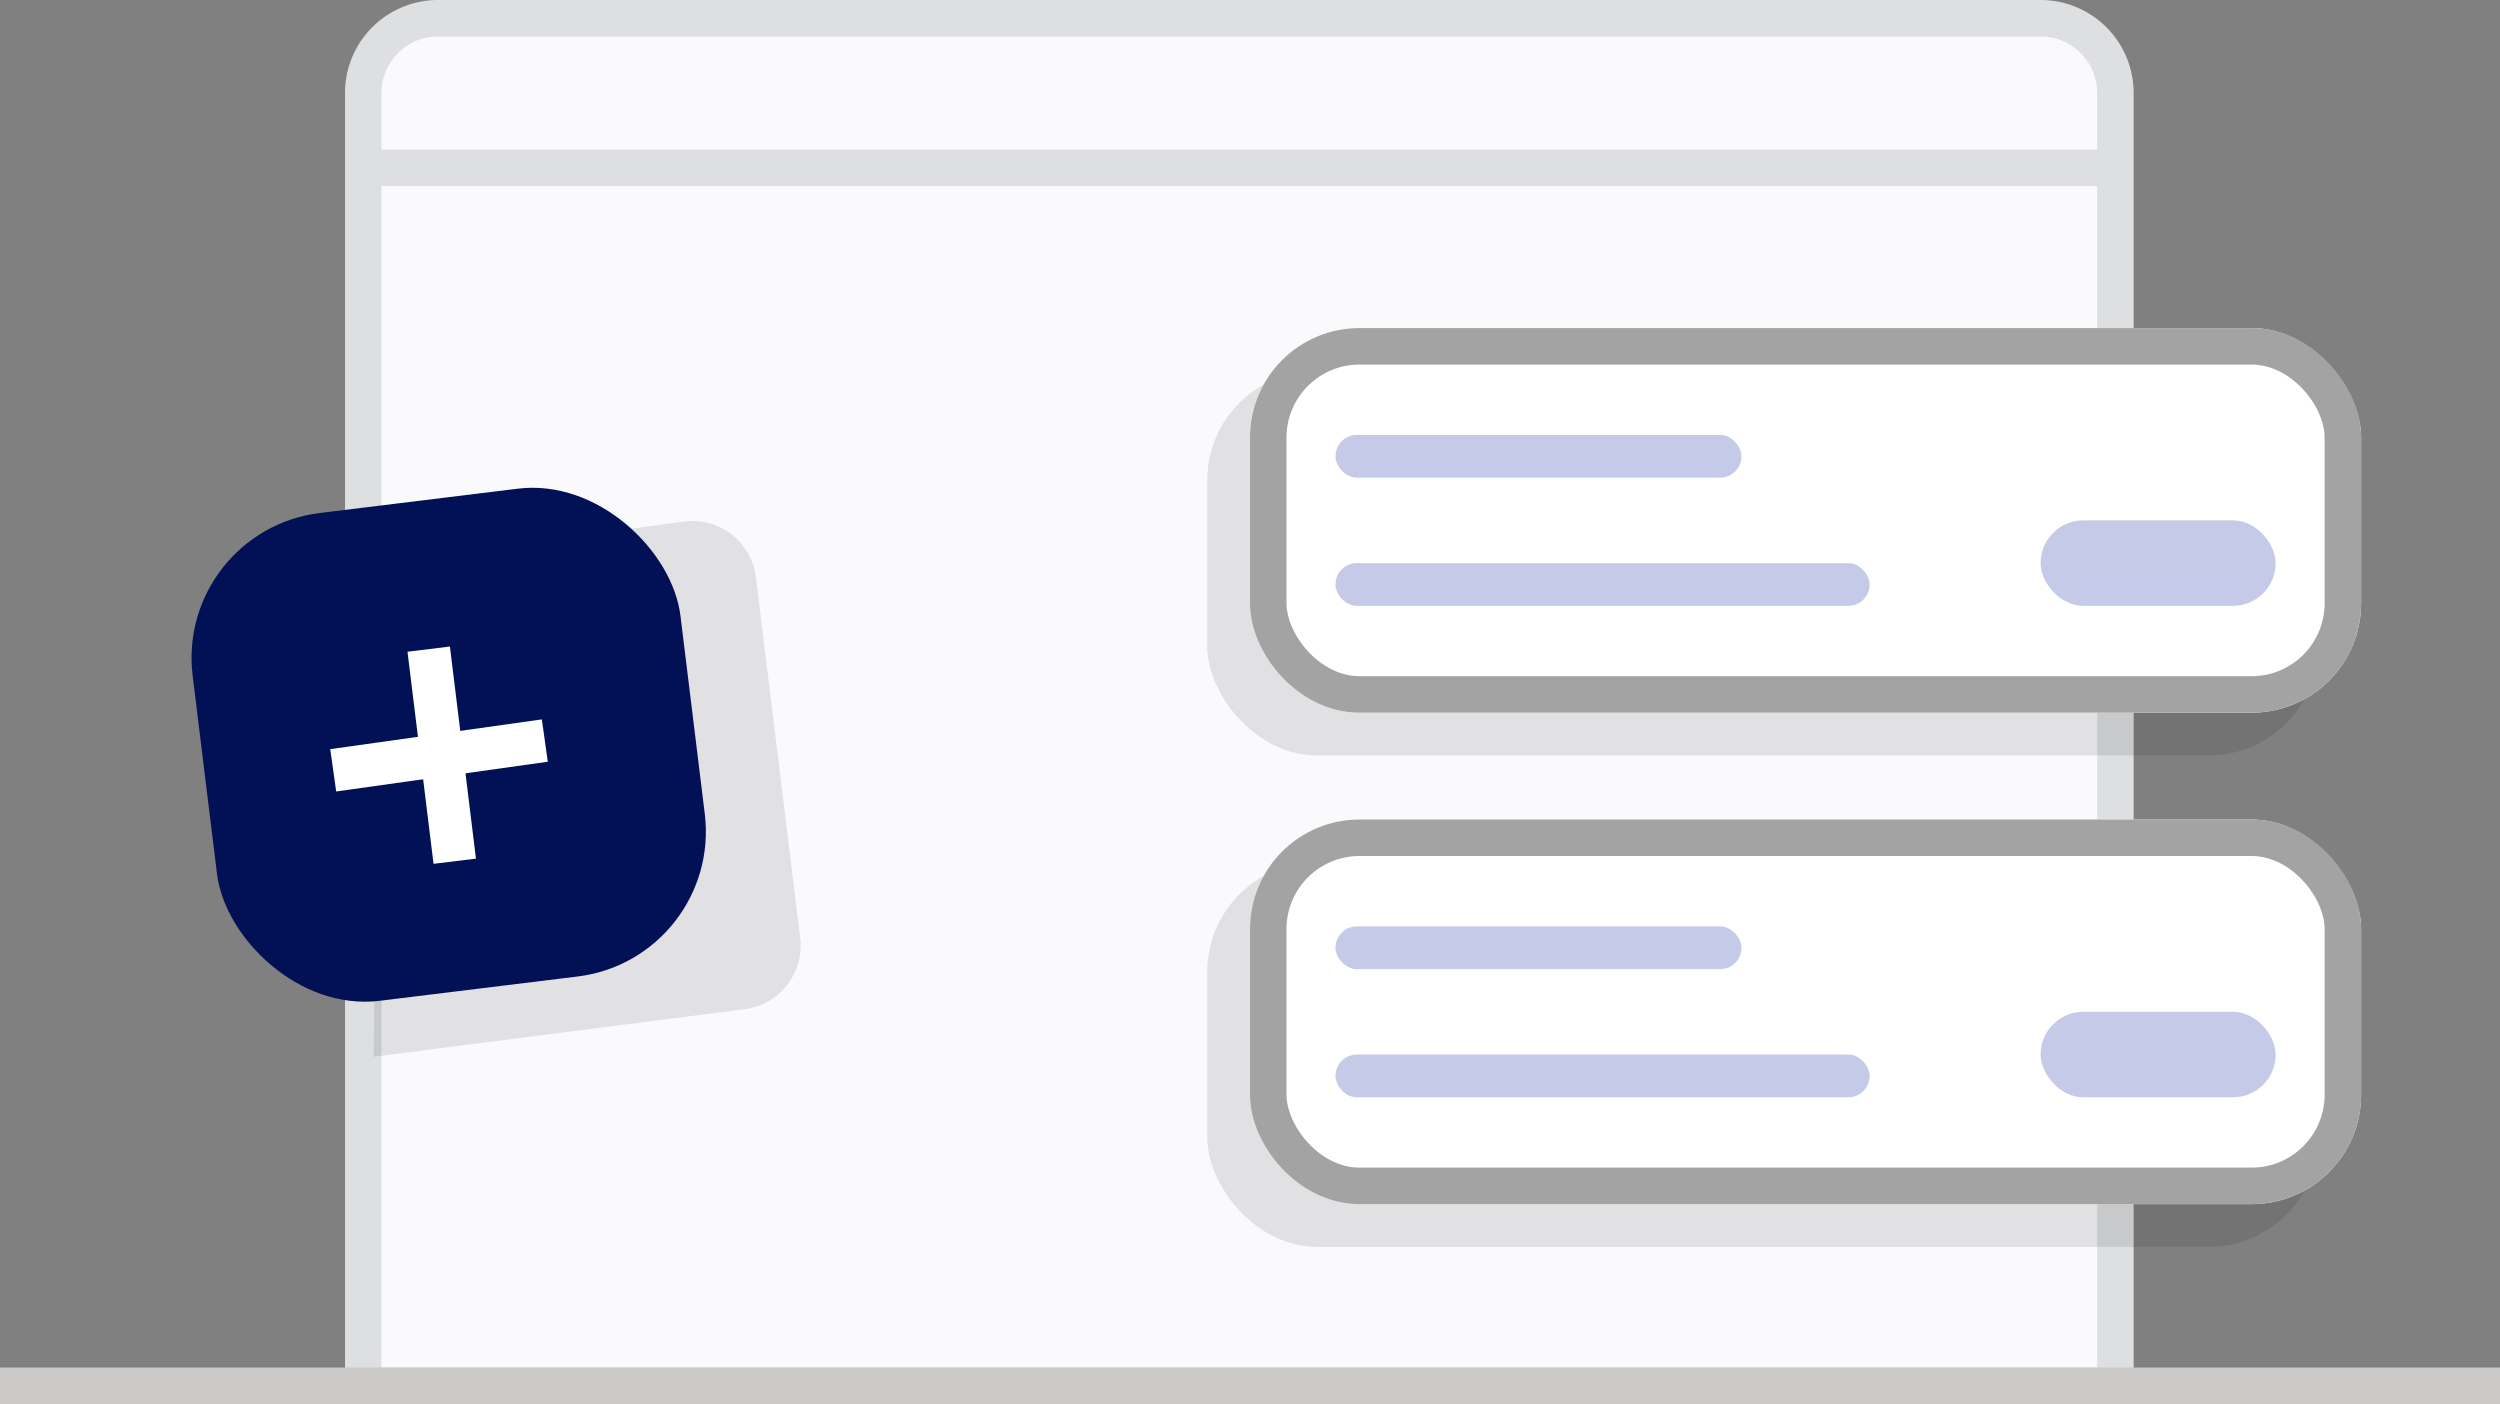 <svg xmlns="http://www.w3.org/2000/svg" width="68.498" height="38.469" viewBox="0 0 68.498 38.469">
  <rect x="0" y="0" width="68.498" height="38.469" fill="#808080" stroke="none"/>
  <g id="Group_1847" data-name="Group 1847" transform="translate(293.5 -487.793)">
    <g id="Rectangle_1015" data-name="Rectangle 1015" transform="translate(-283.84 488)">
      <path id="Path_30856" data-name="Path 30856" d="M2.342,0H46.251a2.342,2.342,0,0,1,2.342,2.342V38.055H0V2.342A2.342,2.342,0,0,1,2.342,0Z" transform="translate(0 0)" fill="#fafafc"/>
      <path id="Path_30857" data-name="Path 30857" d="M2.549.5H46.458a2.049,2.049,0,0,1,2.049,2.049V37.676a.293.293,0,0,1-.293.293H.793A.293.293,0,0,1,.5,37.676V2.549A2.049,2.049,0,0,1,2.549.5Z" transform="translate(-0.207 -0.207)" fill="none" stroke="#dedfe0" stroke-width="1"/>
    </g>
    <rect id="Rectangle_1032" data-name="Rectangle 1032" width="30.444" height="10.538" rx="3" transform="translate(-260.422 511.418)" opacity="0.1"/>
    <line id="Line_2" data-name="Line 2" x2="48.007" transform="translate(-283.547 492.391)" fill="none" stroke="#dedfe0" stroke-width="1"/>
    <g id="Rectangle_1020" data-name="Rectangle 1020" transform="translate(-259.251 510.247)" fill="#fff" stroke="#a3a3a3" stroke-width="1">
      <rect width="30.444" height="10.538" rx="3" stroke="none"/>
      <rect x="0.5" y="0.5" width="29.444" height="9.538" rx="2.5" fill="none"/>
    </g>
    <path id="Path_654" data-name="Path 654" d="M1.687.139,10.235,0a1.756,1.756,0,0,1,1.756,1.756v9.953a1.756,1.756,0,0,1-1.756,1.756L0,13.52Z" transform="translate(-284.904 503.327) rotate(-7)" opacity="0.1"/>
    <g id="Group_1846" data-name="Group 1846" transform="translate(-288.709 500.695)">
      <rect id="Rectangle_1024" data-name="Rectangle 1024" width="13.466" height="13.466" rx="4" transform="translate(0 1.641) rotate(-7)" fill="#021155"/>
      <rect id="Rectangle_1025" data-name="Rectangle 1025" width="5.855" height="1.171" transform="translate(4.257 7.624) rotate(-8)" fill="#fff"/>
      <rect id="Rectangle_1026" data-name="Rectangle 1026" width="1.171" height="5.855" transform="translate(6.374 4.955) rotate(-7)" fill="#fff"/>
    </g>
    <line id="Line_1" data-name="Line 1" x2="68.498" transform="translate(-293.5 525.762)" fill="none" stroke="#cac9c7" stroke-width="1"/>
    <rect id="Rectangle_1031" data-name="Rectangle 1031" width="30.444" height="10.538" rx="3" transform="translate(-260.422 497.953)" opacity="0.1"/>
    <g id="Rectangle_1016" data-name="Rectangle 1016" transform="translate(-259.251 496.782)" fill="#fff" stroke="#a3a3a3" stroke-width="1">
      <rect width="30.444" height="10.538" rx="3" stroke="none"/>
      <rect x="0.5" y="0.5" width="29.444" height="9.538" rx="2.5" fill="none"/>
    </g>
    <rect id="Rectangle_1017" data-name="Rectangle 1017" width="11.124" height="1.171" rx="0.585" transform="translate(-256.909 499.709)" fill="#c5cae9"/>
    <rect id="Rectangle_1029" data-name="Rectangle 1029" width="11.124" height="1.171" rx="0.585" transform="translate(-256.909 513.175)" fill="#c5cae9"/>
    <rect id="Rectangle_1018" data-name="Rectangle 1018" width="14.636" height="1.171" rx="0.585" transform="translate(-256.909 503.222)" fill="#c5cae9"/>
    <rect id="Rectangle_1028" data-name="Rectangle 1028" width="14.636" height="1.171" rx="0.585" transform="translate(-256.909 516.687)" fill="#c5cae9"/>
    <rect id="Rectangle_1019" data-name="Rectangle 1019" width="6.44" height="2.342" rx="1.171" transform="translate(-237.589 502.051)" fill="#c5cae9"/>
    <rect id="Rectangle_1030" data-name="Rectangle 1030" width="6.44" height="2.342" rx="1.171" transform="translate(-237.589 515.516)" fill="#c5cae9"/>
  </g>
</svg>
